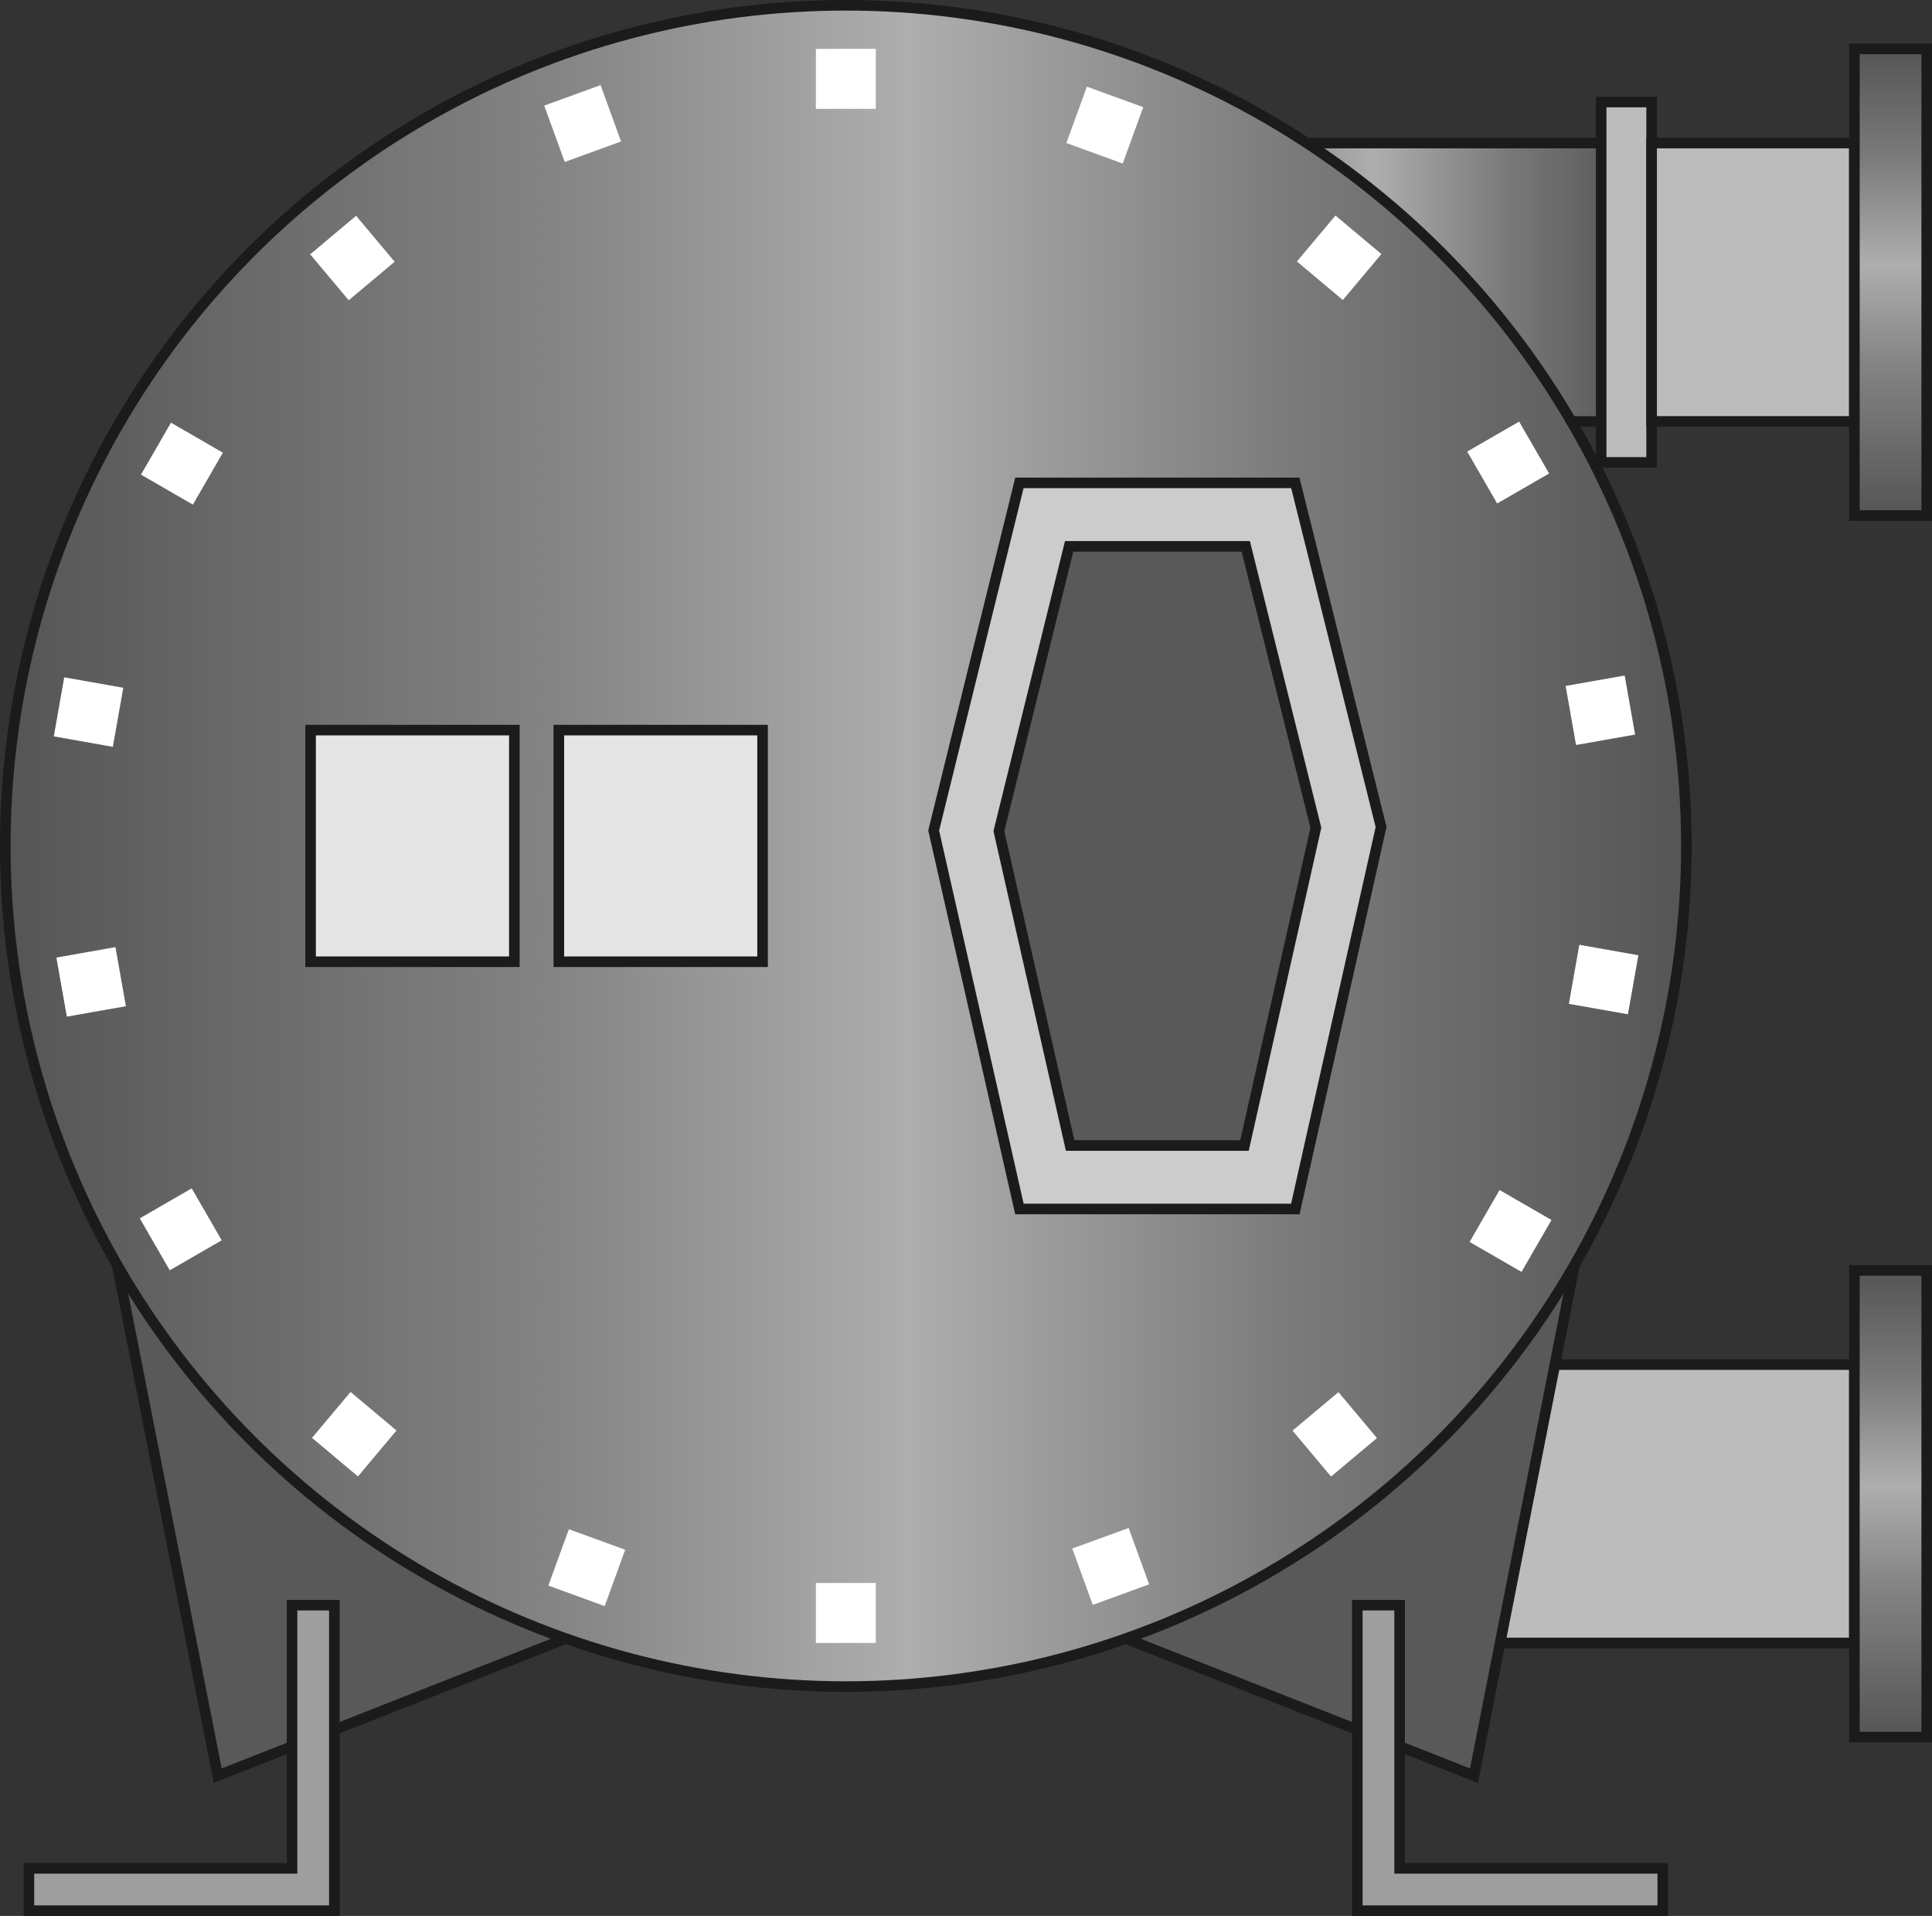 <?xml version="1.0" encoding="UTF-8" standalone="no"?>
<svg
   xmlns:dc="http://purl.org/dc/elements/1.1/"
   xmlns:cc="http://creativecommons.org/ns#"
   xmlns:rdf="http://www.w3.org/1999/02/22-rdf-syntax-ns#"
   xmlns:svg="http://www.w3.org/2000/svg"
   xmlns="http://www.w3.org/2000/svg"
   xmlns:sodipodi="http://sodipodi.sourceforge.net/DTD/sodipodi-0.dtd"
   xmlns:inkscape="http://www.inkscape.org/namespaces/inkscape"
   version="1.1"
   id="图层_1"
   x="0px"
   y="0px"
   width="91.315px"
   height="90.546px"
   viewBox="164.182 180.84 91.315 90.546"
   enable-background="new 164.182 180.84 91.315 90.546"
   xml:space="preserve"
   sodipodi:docname="食物生产-09.svg"><rect x="164.182" y="180.84" width="91.315" height="90.546" fill="#333333" stroke="none"/><defs
   id="defs119" /><sodipodi:namedview
   pagecolor="#ffffff"
   bordercolor="#666666"
   borderopacity="1"
   objecttolerance="10"
   gridtolerance="10"
   guidetolerance="10"
   inkscape:pageopacity="0"
   inkscape:pageshadow="2"
   inkscape:window-width="640"
   inkscape:window-height="480"
   id="namedview117" />
<g
   id="g114">
	
		<rect
   x="233.618"
   y="245.329"
   fill="#BCBCBC"
   stroke="#1B1B1B"
   stroke-width="0.5"
   stroke-miterlimit="10"
   width="18.211"
   height="13.155"
   id="rect2" />
	
		<linearGradient
   id="SVGID_1_"
   gradientUnits="userSpaceOnUse"
   x1="245.198"
   y1="793.106"
   x2="245.198"
   y2="815.162"
   gradientTransform="matrix(1 0 0 -1 8.34 1056.04)">
		<stop
   offset="0"
   style="stop-color:#555555"
   id="stop4" />
		<stop
   offset="0.32"
   style="stop-color:#838383"
   id="stop6" />
		<stop
   offset="0.537"
   style="stop-color:#AEAEAE"
   id="stop8" />
		<stop
   offset="0.773"
   style="stop-color:#797979"
   id="stop10" />
		<stop
   offset="1"
   style="stop-color:#555555"
   id="stop12" />
	</linearGradient>
	
		<rect
   x="251.829"
   y="240.878"
   fill="url(#SVGID_1_)"
   stroke="#1B1B1B"
   stroke-width="0.5"
   stroke-miterlimit="10"
   width="3.418"
   height="22.055"
   id="rect15" />
	<polygon
   fill="#595959"
   stroke="#1B1B1B"
   stroke-width="0.5"
   stroke-miterlimit="10"
   points="233.849,264.756 204.159,253.066    174.472,264.756 168.495,234.404 239.823,234.404  "
   id="polygon17" />
	<g
   id="g81">
		
			<linearGradient
   id="SVGID_2_"
   gradientUnits="userSpaceOnUse"
   x1="206.403"
   y1="861.861"
   x2="233.163"
   y2="861.861"
   gradientTransform="matrix(1 0 0 -1 8.34 1056.04)">
			<stop
   offset="0"
   style="stop-color:#555555"
   id="stop19" />
			<stop
   offset="0.32"
   style="stop-color:#838383"
   id="stop21" />
			<stop
   offset="0.537"
   style="stop-color:#AEAEAE"
   id="stop23" />
			<stop
   offset="0.773"
   style="stop-color:#797979"
   id="stop25" />
			<stop
   offset="1"
   style="stop-color:#555555"
   id="stop27" />
		</linearGradient>
		
			<rect
   x="214.743"
   y="187.601"
   fill="url(#SVGID_2_)"
   stroke="#1B1B1B"
   stroke-width="0.5"
   stroke-miterlimit="10"
   width="26.76"
   height="13.157"
   id="rect30" />
		
			<linearGradient
   id="SVGID_3_"
   gradientUnits="userSpaceOnUse"
   x1="156.092"
   y1="835.223"
   x2="235.548"
   y2="835.223"
   gradientTransform="matrix(1 0 0 -1 8.34 1056.04)">
			<stop
   offset="0"
   style="stop-color:#555555"
   id="stop32" />
			<stop
   offset="0.32"
   style="stop-color:#838383"
   id="stop34" />
			<stop
   offset="0.537"
   style="stop-color:#AEAEAE"
   id="stop36" />
			<stop
   offset="0.773"
   style="stop-color:#797979"
   id="stop38" />
			<stop
   offset="1"
   style="stop-color:#555555"
   id="stop40" />
		</linearGradient>
		<circle
   fill="url(#SVGID_3_)"
   stroke="#1B1B1B"
   stroke-width="0.5"
   stroke-miterlimit="10"
   cx="204.16"
   cy="220.818"
   r="39.728"
   id="circle43" />
		<rect
   x="202.743"
   y="183.15"
   fill="#FFFFFF"
   width="2.834"
   height="2.834"
   id="rect45" />
		
			<rect
   x="190.349"
   y="185.347"
   transform="matrix(-0.94 0.342 -0.342 -0.94 435.854 296.653)"
   fill="#FFFFFF"
   width="2.833"
   height="2.834"
   id="rect47" />
		
			<rect
   x="179.448"
   y="191.636"
   transform="matrix(-0.766 0.643 -0.643 -0.766 443.514 224.617)"
   fill="#FFFFFF"
   width="2.833"
   height="2.834"
   id="rect49" />
		
			<rect
   x="171.347"
   y="201.274"
   transform="matrix(-0.5 0.866 -0.866 -0.5 434.693 154.483)"
   fill="#FFFFFF"
   width="2.835"
   height="2.833"
   id="rect51" />
		
			<rect
   x="167.048"
   y="213.114"
   transform="matrix(-0.174 0.985 -0.985 -0.174 408.993 85.882)"
   fill="#FFFFFF"
   width="2.834"
   height="2.834"
   id="rect53" />
		
			<rect
   x="167.048"
   y="225.705"
   transform="matrix(0.174 0.985 -0.985 0.174 362.892 21.785)"
   fill="#FFFFFF"
   width="2.835"
   height="2.834"
   id="rect55" />
		
			<rect
   x="171.345"
   y="237.543"
   transform="matrix(0.5 0.866 -0.866 0.5 293.283 -30.156)"
   fill="#FFFFFF"
   width="2.835"
   height="2.835"
   id="rect57" />
		
			<rect
   x="179.44"
   y="247.166"
   transform="matrix(0.766 0.643 -0.643 0.766 202.228 -58.087)"
   fill="#FFFFFF"
   width="2.834"
   height="2.833"
   id="rect59" />
		
			<rect
   x="190.354"
   y="253.459"
   transform="matrix(0.94 0.342 -0.342 0.94 98.819 -50.243)"
   fill="#FFFFFF"
   width="2.833"
   height="2.834"
   id="rect61" />
		<rect
   x="202.743"
   y="255.651"
   fill="#FFFFFF"
   width="2.834"
   height="2.833"
   id="rect63" />
		
			<rect
   x="215.151"
   y="253.453"
   transform="matrix(0.94 -0.342 0.342 0.94 -74.061 89.356)"
   fill="#FFFFFF"
   width="2.835"
   height="2.834"
   id="rect65" />
		
			<rect
   x="226.038"
   y="247.187"
   transform="matrix(0.766 -0.642 0.642 0.766 -106.566 204.221)"
   fill="#FFFFFF"
   width="2.834"
   height="2.834"
   id="rect67" />
		
			<rect
   x="234.152"
   y="237.533"
   transform="matrix(0.5 -0.866 0.866 0.5 -89.138 323.541)"
   fill="#FFFFFF"
   width="2.833"
   height="2.834"
   id="rect69" />
		
			<rect
   x="238.448"
   y="225.702"
   transform="matrix(0.174 -0.985 0.985 0.174 -25.472 423.88)"
   fill="#FFFFFF"
   width="2.833"
   height="2.834"
   id="rect71" />
		
			<rect
   x="238.443"
   y="213.106"
   transform="matrix(-0.174 -0.985 0.985 -0.174 70.253 487.995)"
   fill="#FFFFFF"
   width="2.834"
   height="2.834"
   id="rect73" />
		
			<rect
   x="234.134"
   y="201.29"
   transform="matrix(-0.5 -0.866 0.866 -0.5 177.695 508.039)"
   fill="#FFFFFF"
   width="2.833"
   height="2.834"
   id="rect75" />
		
			<rect
   x="226.049"
   y="191.638"
   transform="matrix(-0.766 -0.643 0.643 -0.766 277.581 487.162)"
   fill="#FFFFFF"
   width="2.833"
   height="2.834"
   id="rect77" />
		
			<rect
   x="215.135"
   y="185.342"
   transform="matrix(-0.94 -0.342 0.342 -0.94 356.087 436.366)"
   fill="#FFFFFF"
   width="2.833"
   height="2.834"
   id="rect79" />
	</g>
	
		<rect
   x="239.86"
   y="185.663"
   fill="#BCBCBC"
   stroke="#1B1B1B"
   stroke-width="0.5"
   stroke-miterlimit="10"
   width="2.385"
   height="17.03"
   id="rect83" />
	
		<rect
   x="242.245"
   y="187.601"
   fill="#BCBCBC"
   stroke="#1B1B1B"
   stroke-width="0.5"
   stroke-miterlimit="10"
   width="9.584"
   height="13.155"
   id="rect85" />
	
		<linearGradient
   id="SVGID_4_"
   gradientUnits="userSpaceOnUse"
   x1="245.198"
   y1="850.834"
   x2="245.198"
   y2="872.89"
   gradientTransform="matrix(1 0 0 -1 8.34 1056.04)">
		<stop
   offset="0"
   style="stop-color:#555555"
   id="stop87" />
		<stop
   offset="0.32"
   style="stop-color:#838383"
   id="stop89" />
		<stop
   offset="0.537"
   style="stop-color:#AEAEAE"
   id="stop91" />
		<stop
   offset="0.773"
   style="stop-color:#797979"
   id="stop93" />
		<stop
   offset="1"
   style="stop-color:#555555"
   id="stop95" />
	</linearGradient>
	
		<rect
   x="251.829"
   y="183.15"
   fill="url(#SVGID_4_)"
   stroke="#1B1B1B"
   stroke-width="0.5"
   stroke-miterlimit="10"
   width="3.418"
   height="22.055"
   id="rect98" />
	<g
   id="g104">
		
			<rect
   x="178.862"
   y="215.344"
   fill="#E5E5E5"
   stroke="#1B1B1B"
   stroke-width="0.5"
   stroke-miterlimit="10"
   width="9.631"
   height="10.947"
   id="rect100" />
		
			<rect
   x="190.595"
   y="215.344"
   fill="#E5E5E5"
   stroke="#1B1B1B"
   stroke-width="0.5"
   stroke-miterlimit="10"
   width="9.629"
   height="10.947"
   id="rect102" />
	</g>
	<polygon
   fill="#CCCCCC"
   stroke="#1B1B1B"
   stroke-width="0.5"
   stroke-miterlimit="10"
   points="225.405,237.975 212.364,237.975    208.312,220.089 212.364,203.66 225.405,203.66 229.458,219.923  "
   id="polygon106" />
	<polygon
   fill="#595959"
   stroke="#1B1B1B"
   stroke-width="0.5"
   stroke-miterlimit="10"
   points="214.761,234.975 211.394,220.118    214.714,206.66 223.062,206.66 226.376,219.959 223.003,234.975  "
   id="polygon108" />
	<polygon
   fill="#9E9E9E"
   stroke="#1B1B1B"
   stroke-width="0.5"
   stroke-miterlimit="10"
   points="177.985,256.698 177.985,269.136    165.548,269.136 165.548,271.136 179.985,271.136 179.985,256.698  "
   id="polygon110" />
	<polygon
   fill="#9E9E9E"
   stroke="#1B1B1B"
   stroke-width="0.5"
   stroke-miterlimit="10"
   points="230.335,256.698 230.335,269.136    242.772,269.136 242.772,271.136 228.335,271.136 228.335,256.698  "
   id="polygon112" />
</g>
</svg>
